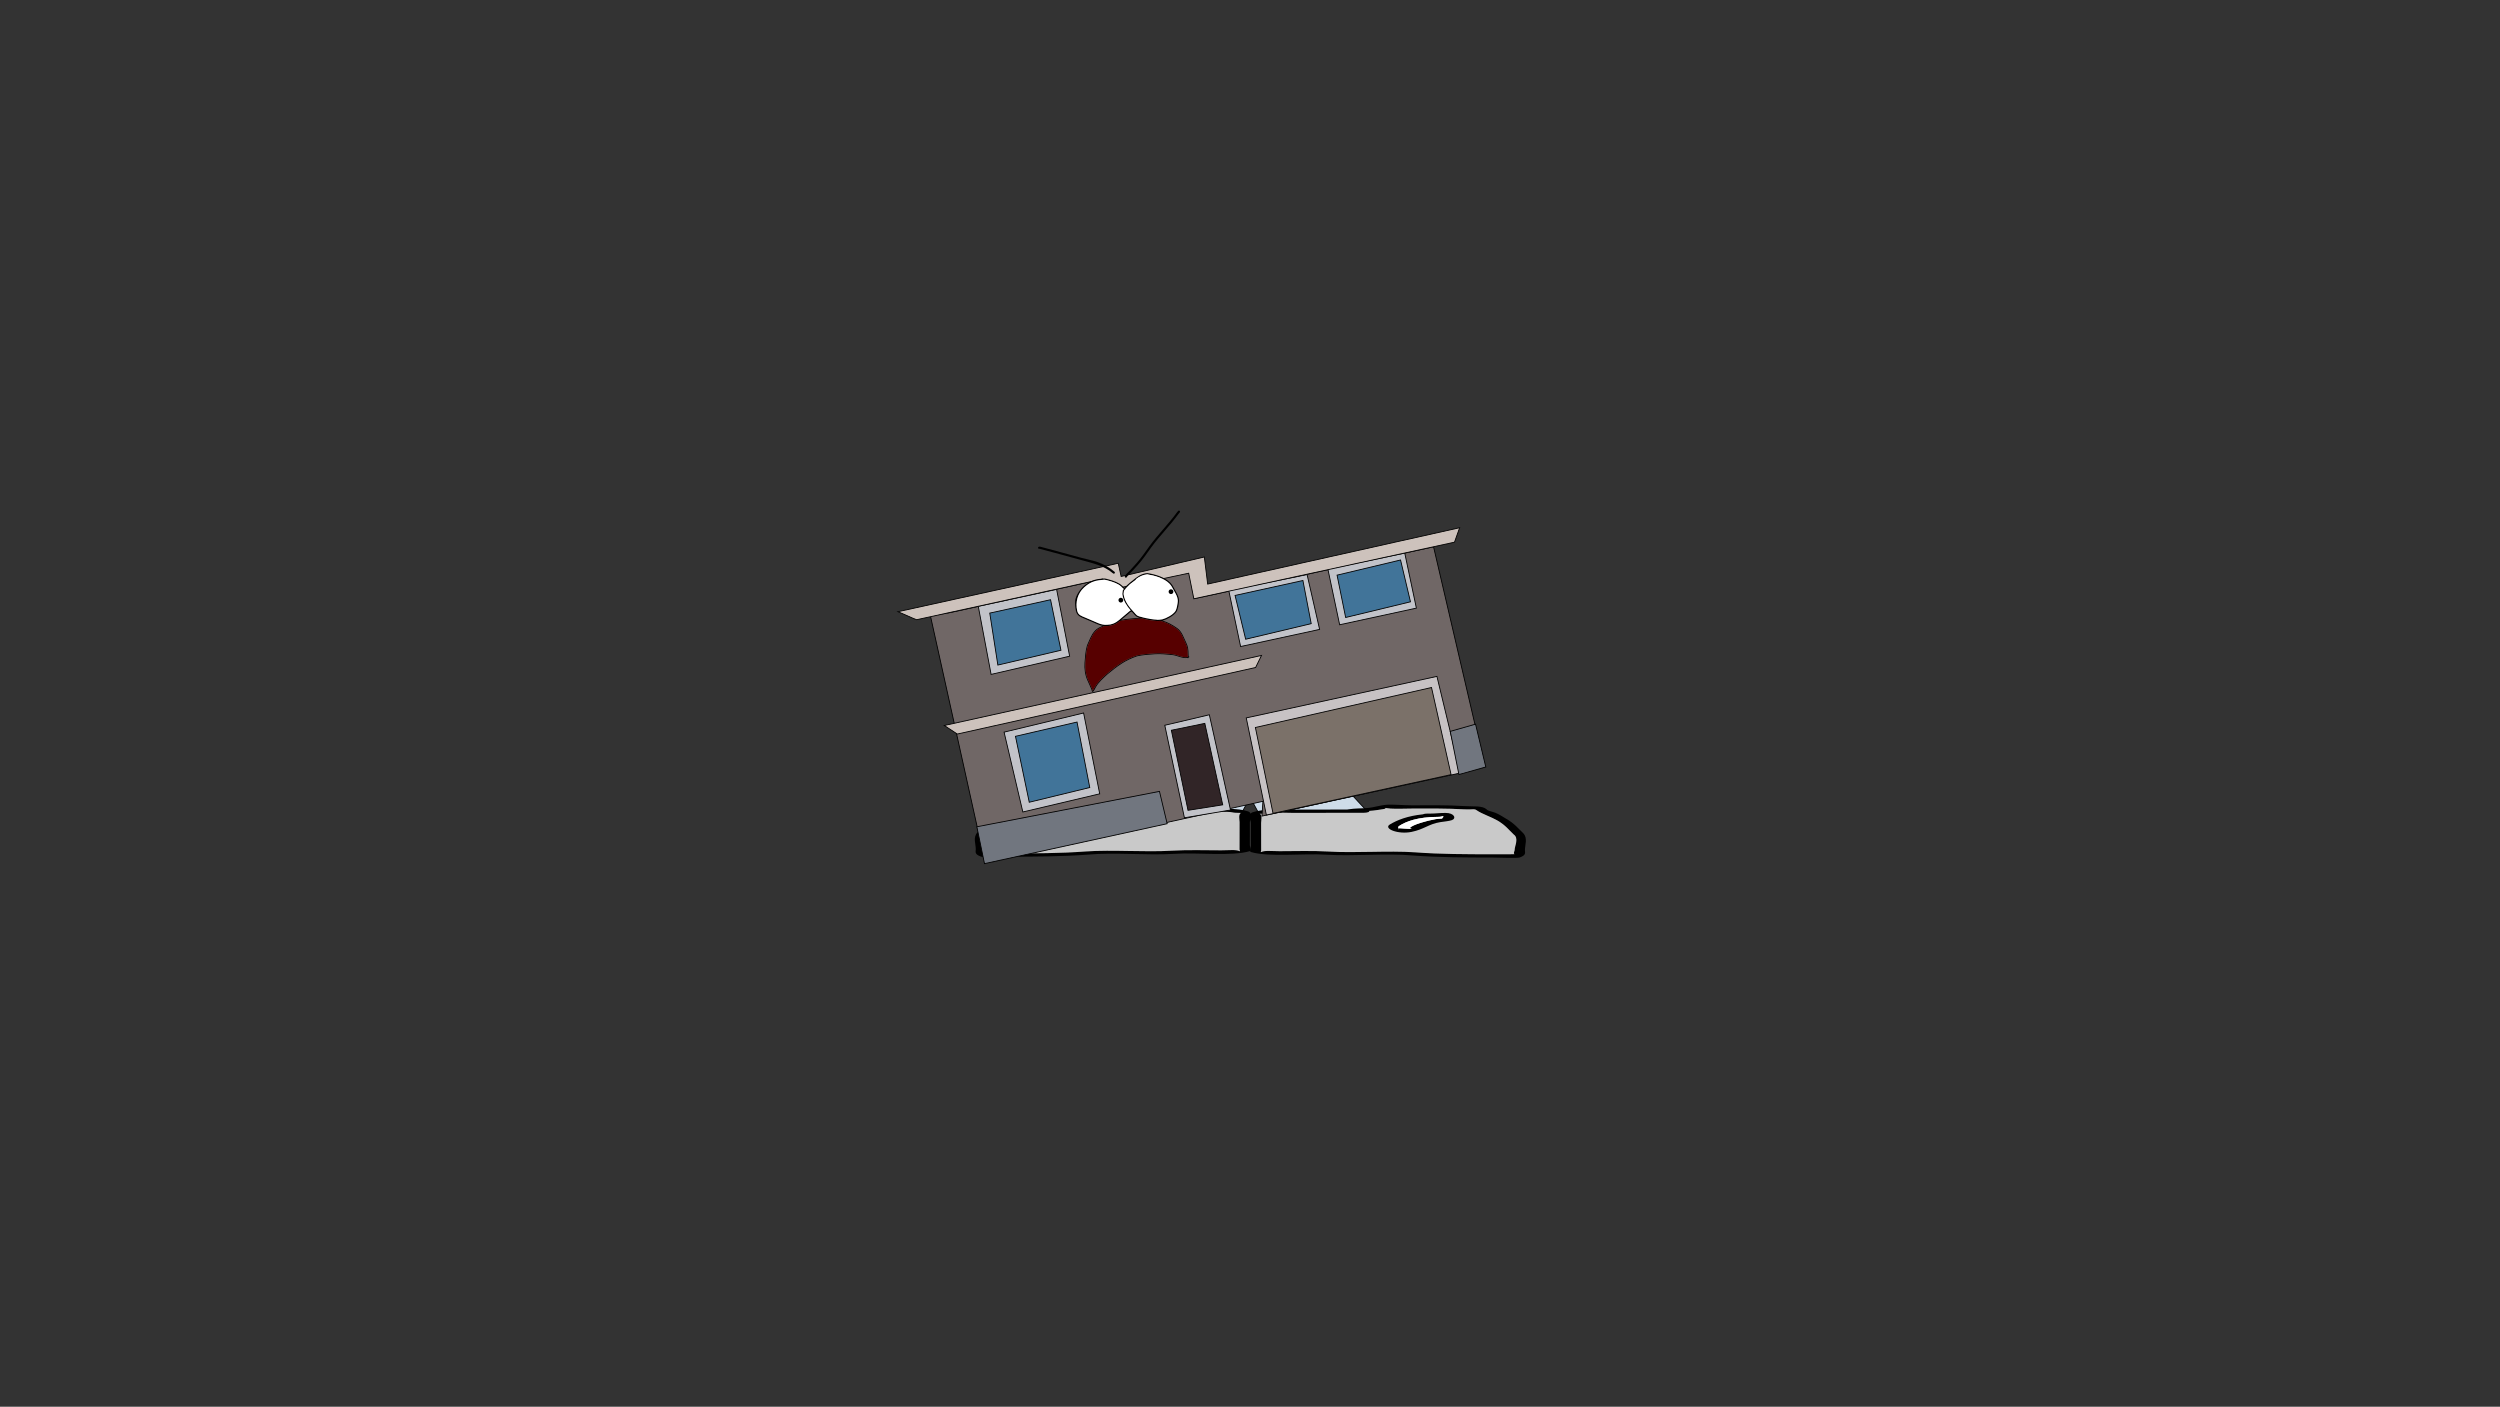 <svg version="1.1" xmlns="http://www.w3.org/2000/svg" xmlns:xlink="http://www.w3.org/1999/xlink" width="2878.25" height="1619.58" viewBox="0,0,2878.25,1619.58"><rect x="0" y="0" width="2878.25" height="1619.58" fill="#333333" stroke="none"/><g transform="translate(1119.125,629.79)"><g data-paper-data="{&quot;isPaintingLayer&quot;:true}" fill-rule="nonzero" stroke-linejoin="miter" stroke-miterlimit="10" stroke-dasharray="" stroke-dashoffset="0" style="mix-blend-mode: normal"><path d="M-1119.125,989.79v-1619.58h2878.25v1619.58z" fill="none" stroke="#000000" stroke-width="0" stroke-linecap="butt"/><g stroke-width="1"><path d="M329.421,305.343l-23.236,-42.811l110.128,0.248l39.465,42.413z" data-paper-data="{&quot;index&quot;:null}" fill="#cedce9" stroke="#000000" stroke-linecap="round"/><path d="M466.251,302.953c-2.98,0.473 -5.91,0.745 -8.811,0.943c0.02,0.072 0.03,0.147 0.03,0.226c0.002,1.912 -6.066,1.919 -6.066,1.919c-26.801,0.032 -53.602,0.064 -80.402,0.096c-6.897,0.008 -24.058,-0.839 -29.143,0.311c-2.929,0.662 -5.027,0.6 -8.781,0.69c-0.424,0.01 -1.194,0.032 -1.875,0.046c3.631,0.812 1.885,8.361 1.888,10.47c0.011,8.923 0.021,17.845 0.032,26.768c0.002,1.593 0.004,3.187 0.006,4.78c0.001,0.637 -1.064,2.455 0.002,1.912c4.058,-2.065 11.984,-0.967 21.237,-0.981c18.241,-0.029 37.769,-0.667 55.686,0.346c32.717,2.023 67.887,-1.313 100.343,0.945c27.336,2.12 60.056,2.275 88.217,2.242c7.08,-0.008 14.159,-0.017 21.238,-0.025c1.065,-0.001 2.738,-0.048 4.469,-0.1c-1.743,-0.979 0.078,-3.353 0.076,-4.685c-0.006,-4.978 5.28,-13.571 -1.227,-18.036c-5.752,-5.424 -9.392,-10.648 -18.771,-16.053c-6.92,-3.988 -17.688,-7.517 -23.414,-11.48c-2.777,-2.363 -5.258,-0.669 -14.291,-1.205c-19.988,-1.188 -40.034,-0.908 -60.682,-0.884c-7.526,0.009 -16.978,0.502 -24.272,0.029c-1.54,-0.1 -4.434,-0.474 -6.603,-0.781c3.968,0.961 -5.083,1.906 -8.886,2.51zM370.997,302.313c20.255,-0.024 40.51,-0.048 60.766,-0.073c0.584,-0.093 1.168,-0.185 1.752,-0.278c7.695,-1.222 14.644,-0.909 21.237,-1.459c8.985,-0.75 14.357,-3.248 23.627,-3.852c5.325,-0.347 20.078,0.73 27.628,0.721c20.471,-0.024 40.92,-0.418 60.682,0.884c11.102,0.731 20.482,-0.731 25.678,3.691c0.767,1.681 6.894,2.725 10.099,4.015c4.898,1.972 8.994,4.895 12.785,7.08c9.398,5.417 13.535,10.994 19.43,16.553c5.269,5.861 1.844,13.141 1.851,19.244c0.004,3.374 1.695,5.751 -6.058,8.611c-2.703,0.997 -27.691,0.033 -31.858,0.038c-29.047,0.035 -62.986,-0.167 -91.16,-2.352c-30.952,-2.813 -67.788,1.072 -99.78,-0.906c-25.781,-1.799 -65.565,3.123 -86.683,-3.102c-2.091,-0.616 -0.007,-5.673 -0.008,-6.692c-0.011,-8.923 -0.021,-17.845 -0.032,-26.768c-0.004,-2.983 -4.186,-10.101 2.143,-12.33c11.044,-3.89 31.722,-3.007 47.9,-3.026z" data-paper-data="{&quot;index&quot;:null}" fill="#000000" stroke="none" stroke-linecap="butt"/><path d="M457.355,303.804c2.901,-0.197 5.866,-0.472 8.846,-0.945c3.803,-0.604 12.89,-1.55 8.921,-2.511c2.169,0.307 5.087,0.681 6.627,0.781c7.294,0.473 16.831,-0.015 24.357,-0.024c20.648,-0.025 40.824,-0.278 60.812,0.91c9.033,0.537 11.533,-1.15 14.31,1.213c5.726,3.963 16.54,7.521 23.46,11.509c9.378,5.405 13.031,10.666 18.783,16.09c6.507,4.465 1.193,13.091 1.199,18.069c0.002,1.333 -1.831,3.713 -0.088,4.692c-1.731,0.052 -3.406,0.1 -4.471,0.101c-7.079,0.008 -14.171,0.023 -21.251,0.031c-28.161,0.034 -61.014,-0.088 -88.35,-2.208c-32.456,-2.258 -67.948,1.059 -100.665,-0.963c-17.917,-1.013 -37.5,-0.396 -55.741,-0.367c-9.254,0.015 -17.186,-1.087 -21.244,0.977c-1.067,0.543 -0.006,-1.277 -0.007,-1.915c-0.002,-1.593 -0.014,-3.194 -0.016,-4.788c-0.011,-8.923 -0.034,-17.898 -0.045,-26.821c-0.003,-2.109 1.762,-9.676 -1.87,-10.489c0.681,-0.014 1.452,-0.036 1.876,-0.046c3.754,-0.091 5.857,-0.031 8.786,-0.693c5.085,-1.15 22.262,-0.312 29.159,-0.32c26.801,-0.032 53.744,-0.102 80.545,-0.134c0,0 6.098,-0.011 6.096,-1.923c-0,-0.078 -0.01,-0.154 -0.029,-0.226z" data-paper-data="{&quot;noHover&quot;:false,&quot;origItem&quot;:[&quot;Path&quot;,{&quot;applyMatrix&quot;:true,&quot;segments&quot;:[[[579.60736,595.76373],[0.95609,-0.20262],[0.00646,0.07548]],[[579.61718,596],[0,-0.08208],[0,2]],[[577.61718,598],[0,0],[-8.83333,0]],[[551.11718,598],[8.83333,0],[-2.27308,0]],[[541.51161,598.28885],[1.67648,-1.19621],[-0.96568,0.68904]],[[538.61718,599],[1.23739,-0.09027],[-0.13966,0.01019]],[[537.99901,599.04541],[0.22447,-0.0134],[1.19653,0.85421]],[[538.61718,610],[0,-2.20646],[0,9.33333]],[[538.61718,638],[0,-9.33333],[0,1.66667]],[[538.61718,643],[0,-1.66667],[0,0.66667]],[[538.61718,645],[-0.35177,0.56631],[1.33831,-2.15456]],[[545.61718,644],[-3.04994,0.00386],[6.01206,-0.00761]],[[563.97058,644.43107],[-5.90478,-1.08158],[10.78253,2.15651]],[[597.04254,645.54479],[-10.6965,-2.40266],[9.00888,2.25222]],[[626.11718,648],[-9.28168,0],[2.33333,0]],[[633.11718,648],[-2.33333,0],[0.35109,0]],[[634.59021,647.90091],[-0.5707,0.05184],[-0.57412,-1.02596]],[[634.61718,643],[0,1.39387],[0,-5.20707]],[[634.21982,624.13246],[2.14282,4.67827],[-1.8936,-5.6808]],[[628.03948,607.31672],[3.08887,5.66543],[-2.2791,-4.1802]],[[620.32688,595.27881],[1.8857,4.15235],[-0.91417,-2.47477]],[[615.61718,594],[2.9771,0.57275],[-6.58756,-1.26734]],[[595.61718,593],[6.8054,0],[-2.48058,0]],[[587.61718,593],[2.40395,0.50364],[-0.50743,-0.10631]],[[585.44122,592.1748],[0.71481,0.32365],[1.30749,1.01011]],[[582.51161,594.78885],[1.25365,-0.62682],[-0.98239,0.4912]]],&quot;closed&quot;:true}],&quot;index&quot;:null}" fill="#c9c9c9" stroke="none" stroke-linecap="butt"/><path d="M542.431,310.712c-0,-0.222 -0.085,-0.593 -0.166,-0.958c-0.312,0.148 -0.778,0.275 -1.378,0.383c-1.797,0.578 -4.525,0.582 -4.525,0.582c-23.113,0.028 -36.457,5.119 -44.622,10.468c-0.961,0.607 -0.875,1.337 -0.874,2.014c0,0.193 -0.058,0.499 -0.121,0.816c0.061,-0.102 0.213,-0.186 0.524,-0.24c1.372,-0.239 13.306,1.201 14.769,0.362c0.44,-0.252 -2.159,-0.296 -2.016,-0.58c1.758,-3.489 20.443,-8.786 29.629,-10.245c2.383,-0.378 5.065,-0.57 7.732,-0.66c-1.043,-0.51 1.048,-1.296 1.047,-1.942zM490.714,324.176c-0.137,0.68 -0.258,1.33 0.155,0.938c0.283,-0.268 -0.126,-0.643 -0.155,-0.938zM480.884,319.49c8.666,-5.162 20.195,-9.873 38.168,-11.743c1.688,-0.833 5.17,-0.838 5.17,-0.838l3.034,-0.004c6.87,-0.008 10.504,-0.767 17.883,-0.775c10.248,-0.012 12.631,6.406 7.275,8.293c-3.38,1.191 -8.804,1.586 -13.33,2.305c-13.397,2.127 -18.362,8.199 -33.041,11.235c-15.558,3.218 -32.699,-3.709 -25.159,-8.473z" data-paper-data="{&quot;index&quot;:null}" fill="#000000" stroke="none" stroke-linecap="butt"/><path d="M542.491,309.69c0.081,0.365 0.179,0.741 0.18,0.963c0.001,0.646 -2.065,1.444 -1.022,1.954c-2.667,0.09 -5.365,0.274 -7.747,0.652c-9.186,1.459 -27.962,6.729 -29.72,10.218c-0.143,0.284 2.167,0.496 1.727,0.748c-1.463,0.839 -13.5,-0.627 -14.872,-0.387c-0.311,0.054 -0.462,0.139 -0.523,0.241c0.064,-0.317 0.11,-0.628 0.11,-0.82c-0.001,-0.677 -0.113,-1.42 0.847,-2.027c8.164,-5.349 21.99,-10.554 45.104,-10.581c0,0 2.74,0.001 4.537,-0.578c0.599,-0.108 1.066,-0.235 1.378,-0.383z" data-paper-data="{&quot;noHover&quot;:false,&quot;origItem&quot;:[&quot;Path&quot;,{&quot;applyMatrix&quot;:true,&quot;segments&quot;:[[[607.563,601.99816],[0.02649,0.38155],[-0.10299,0.15484]],[[607.10872,602.39727],[0.1976,-0.11227],[-0.59254,0.60273]],[[605.61718,603],[0,0],[-7.618,0]],[[590.90604,613.89443],[2.69308,-5.58508],[-0.31682,0.63364]],[[590.61718,616],[0,-0.70843],[0,0.20156]],[[590.57685,616.85325],[0.02106,-0.33136],[0.02013,-0.10671]],[[590.74964,616.60263],[-0.10238,0.05628],[0.45234,-0.24865]],[[595.61718,617],[-0.48256,0.87548],[0.14503,-0.26312]],[[594.95308,616.3906],[-0.04725,0.29671],[0.58086,-3.64773]],[[604.72276,605.71115],[-3.02833,1.51416],[0.78545,-0.39273]],[[607.27135,605.03032],[-0.87898,0.0905],[-0.34365,-0.53523]],[[607.61718,603],[0,0.6759],[0,-0.23192]]],&quot;closed&quot;:true}],&quot;index&quot;:null}" fill="#ffffff" stroke="none" stroke-linecap="butt"/></g><g stroke-width="1"><path d="M185.028,304.192l39.465,-42.413l110.128,-0.248l-23.236,42.811z" data-paper-data="{&quot;index&quot;:null}" fill="#cedce9" stroke="#000000" stroke-linecap="round"/><path d="M174.555,301.953c-3.803,-0.604 -12.854,-1.549 -8.886,-2.51c-2.169,0.307 -5.063,0.681 -6.603,0.781c-7.294,0.473 -16.746,-0.02 -24.272,-0.029c-20.648,-0.025 -40.694,-0.304 -60.682,0.884c-9.033,0.537 -11.514,-1.157 -14.291,1.205c-5.726,3.963 -16.495,7.492 -23.414,11.48c-9.378,5.405 -13.019,10.629 -18.771,16.053c-6.507,4.465 -1.221,13.058 -1.227,18.036c-0.002,1.333 1.819,3.707 0.076,4.685c1.732,0.052 3.404,0.099 4.469,0.1c7.079,0.008 14.159,0.017 21.238,0.025c28.161,0.034 60.881,-0.121 88.217,-2.242c32.456,-2.258 67.626,1.078 100.343,-0.945c17.917,-1.013 37.445,-0.375 55.686,-0.346c9.254,0.015 17.179,-1.083 21.237,0.981c1.067,0.543 0.002,-1.275 0.002,-1.912c0.002,-1.593 0.004,-3.187 0.006,-4.78c0.011,-8.923 0.021,-17.845 0.032,-26.768c0.003,-2.109 -1.743,-9.658 1.888,-10.47c-0.681,-0.014 -1.452,-0.035 -1.875,-0.046c-3.754,-0.091 -5.852,-0.028 -8.781,-0.69c-5.085,-1.15 -22.247,-0.303 -29.143,-0.311c-26.801,-0.032 -53.601,-0.064 -80.402,-0.096c0,0 -6.068,-0.007 -6.066,-1.919c0,-0.079 0.01,-0.154 0.03,-0.226c-2.901,-0.197 -5.831,-0.469 -8.811,-0.943zM269.808,301.313c16.178,0.019 36.857,-0.864 47.9,3.026c6.329,2.229 2.147,9.346 2.143,12.33c-0.011,8.923 -0.021,17.845 -0.032,26.768c-0.001,1.019 2.083,6.076 -0.008,6.692c-21.118,6.225 -60.903,1.304 -86.683,3.102c-31.992,1.978 -68.828,-1.908 -99.78,0.906c-28.174,2.185 -62.113,2.387 -91.16,2.352c-4.166,-0.005 -29.154,0.959 -31.858,-0.038c-7.753,-2.86 -6.062,-5.237 -6.058,-8.611c0.007,-6.104 -3.418,-13.383 1.851,-19.244c5.895,-5.559 10.031,-11.137 19.43,-16.553c3.791,-2.185 7.887,-5.109 12.785,-7.08c3.205,-1.29 9.332,-2.334 10.099,-4.015c5.197,-4.422 14.576,-2.96 25.678,-3.691c19.762,-1.301 40.211,-0.908 60.682,-0.884c7.55,0.009 22.302,-1.068 27.628,-0.721c9.27,0.604 14.642,3.102 23.627,3.852c6.593,0.551 13.542,0.238 21.237,1.459c0.584,0.093 1.168,0.185 1.752,0.278c20.255,0.024 40.51,0.048 60.766,0.073z" data-paper-data="{&quot;index&quot;:null}" fill="#000000" stroke="none" stroke-linecap="butt"/><path d="M183.45,302.804c-0.02,0.072 -0.029,0.147 -0.029,0.226c-0.002,1.912 6.096,1.923 6.096,1.923c26.801,0.032 53.744,0.102 80.545,0.134c6.897,0.008 24.074,-0.83 29.159,0.32c2.929,0.662 5.032,0.603 8.786,0.693c0.424,0.01 1.195,0.033 1.876,0.046c-3.631,0.812 -1.867,8.379 -1.87,10.489c-0.011,8.923 -0.034,17.898 -0.045,26.821c-0.002,1.593 -0.014,3.194 -0.016,4.788c-0.001,0.637 1.06,2.457 -0.007,1.915c-4.058,-2.065 -11.991,-0.963 -21.244,-0.977c-18.241,-0.029 -37.824,-0.645 -55.741,0.367c-32.717,2.023 -68.208,-1.295 -100.665,0.963c-27.336,2.12 -60.188,2.242 -88.35,2.208c-7.079,-0.008 -14.171,-0.023 -21.251,-0.031c-1.065,-0.001 -2.74,-0.05 -4.471,-0.101c1.743,-0.979 -0.089,-3.36 -0.088,-4.692c0.006,-4.978 -5.308,-13.604 1.199,-18.069c5.752,-5.424 9.405,-10.685 18.783,-16.09c6.92,-3.988 17.734,-7.546 23.46,-11.509c2.777,-2.363 5.276,-0.676 14.31,-1.213c19.988,-1.188 40.164,-0.935 60.812,-0.91c7.526,0.009 17.063,0.497 24.357,0.024c1.54,-0.1 4.458,-0.474 6.627,-0.781c-3.968,0.961 5.119,1.907 8.921,2.511c2.98,0.473 5.945,0.748 8.846,0.945z" data-paper-data="{&quot;noHover&quot;:false,&quot;origItem&quot;:[&quot;Path&quot;,{&quot;applyMatrix&quot;:true,&quot;segments&quot;:[[[579.60736,595.76373],[0.95609,-0.20262],[0.00646,0.07548]],[[579.61718,596],[0,-0.08208],[0,2]],[[577.61718,598],[0,0],[-8.83333,0]],[[551.11718,598],[8.83333,0],[-2.27308,0]],[[541.51161,598.28885],[1.67648,-1.19621],[-0.96568,0.68904]],[[538.61718,599],[1.23739,-0.09027],[-0.13966,0.01019]],[[537.99901,599.04541],[0.22447,-0.0134],[1.19653,0.85421]],[[538.61718,610],[0,-2.20646],[0,9.33333]],[[538.61718,638],[0,-9.33333],[0,1.66667]],[[538.61718,643],[0,-1.66667],[0,0.66667]],[[538.61718,645],[-0.35177,0.56631],[1.33831,-2.15456]],[[545.61718,644],[-3.04994,0.00386],[6.01206,-0.00761]],[[563.97058,644.43107],[-5.90478,-1.08158],[10.78253,2.15651]],[[597.04254,645.54479],[-10.6965,-2.40266],[9.00888,2.25222]],[[626.11718,648],[-9.28168,0],[2.33333,0]],[[633.11718,648],[-2.33333,0],[0.35109,0]],[[634.59021,647.90091],[-0.5707,0.05184],[-0.57412,-1.02596]],[[634.61718,643],[0,1.39387],[0,-5.20707]],[[634.21982,624.13246],[2.14282,4.67827],[-1.8936,-5.6808]],[[628.03948,607.31672],[3.08887,5.66543],[-2.2791,-4.1802]],[[620.32688,595.27881],[1.8857,4.15235],[-0.91417,-2.47477]],[[615.61718,594],[2.9771,0.57275],[-6.58756,-1.26734]],[[595.61718,593],[6.8054,0],[-2.48058,0]],[[587.61718,593],[2.40395,0.50364],[-0.50743,-0.10631]],[[585.44122,592.1748],[0.71481,0.32365],[1.30749,1.01011]],[[582.51161,594.78885],[1.25365,-0.62682],[-0.98239,0.4912]]],&quot;closed&quot;:true}],&quot;index&quot;:null}" fill="#c9c9c9" stroke="none" stroke-linecap="butt"/><path d="M98.374,309.712c-0.001,0.646 2.09,1.432 1.047,1.942c2.667,0.09 5.349,0.282 7.732,0.66c9.186,1.459 27.871,6.756 29.629,10.245c0.143,0.284 -2.455,0.328 -2.016,0.58c1.463,0.839 13.397,-0.602 14.769,-0.362c0.311,0.054 0.463,0.138 0.524,0.24c-0.064,-0.317 -0.122,-0.623 -0.121,-0.816c0.001,-0.677 0.087,-1.407 -0.874,-2.014c-8.165,-5.349 -21.508,-10.441 -44.622,-10.468c0,0 -2.728,-0.003 -4.525,-0.582c-0.599,-0.108 -1.065,-0.235 -1.378,-0.383c-0.081,0.365 -0.165,0.736 -0.166,0.958zM149.936,324.113c0.414,0.392 0.292,-0.258 0.155,-0.938c-0.029,0.295 -0.438,0.67 -0.155,0.938zM159.921,318.49c7.54,4.764 -9.601,11.691 -25.159,8.473c-14.679,-3.036 -19.644,-9.108 -33.041,-11.235c-4.526,-0.719 -9.95,-1.114 -13.33,-2.305c-5.357,-1.887 -2.973,-8.305 7.275,-8.293c7.379,0.009 11.013,0.767 17.883,0.775l3.034,0.004c0,0 3.483,0.004 5.17,0.838c17.973,1.87 29.501,6.581 38.168,11.743z" data-paper-data="{&quot;index&quot;:null}" fill="#000000" stroke="none" stroke-linecap="butt"/><path d="M98.314,308.69c0.312,0.148 0.779,0.275 1.378,0.383c1.797,0.578 4.537,0.578 4.537,0.578c23.113,0.028 36.939,5.232 45.104,10.581c0.961,0.607 0.848,1.35 0.847,2.027c-0,0.193 0.047,0.503 0.11,0.82c-0.061,-0.102 -0.212,-0.187 -0.523,-0.241c-1.372,-0.239 -13.409,1.226 -14.872,0.387c-0.44,-0.252 1.871,-0.465 1.727,-0.748c-1.758,-3.489 -20.533,-8.76 -29.72,-10.218c-2.383,-0.378 -5.08,-0.563 -7.747,-0.652c1.043,-0.51 -1.023,-1.308 -1.022,-1.954c0,-0.222 0.099,-0.598 0.18,-0.963z" data-paper-data="{&quot;noHover&quot;:false,&quot;origItem&quot;:[&quot;Path&quot;,{&quot;applyMatrix&quot;:true,&quot;segments&quot;:[[[607.563,601.99816],[0.02649,0.38155],[-0.10299,0.15484]],[[607.10872,602.39727],[0.1976,-0.11227],[-0.59254,0.60273]],[[605.61718,603],[0,0],[-7.618,0]],[[590.90604,613.89443],[2.69308,-5.58508],[-0.31682,0.63364]],[[590.61718,616],[0,-0.70843],[0,0.20156]],[[590.57685,616.85325],[0.02106,-0.33136],[0.02013,-0.10671]],[[590.74964,616.60263],[-0.10238,0.05628],[0.45234,-0.24865]],[[595.61718,617],[-0.48256,0.87548],[0.14503,-0.26312]],[[594.95308,616.3906],[-0.04725,0.29671],[0.58086,-3.64773]],[[604.72276,605.71115],[-3.02833,1.51416],[0.78545,-0.39273]],[[607.27135,605.03032],[-0.87898,0.0905],[-0.34365,-0.53523]],[[607.61718,603],[0,0.6759],[0,-0.23192]]],&quot;closed&quot;:true}],&quot;index&quot;:null}" fill="#ffffff" stroke="none" stroke-linecap="butt"/></g><g><path d="M334.895,292.754l-319.925,70.352l-62.964,-284.164l22.811,-3.468l177.168,-38.959l2.443,13.274l95.853,-21.078l5.784,30.636l275.265,-59.578l59.097,253.583l-256.667,56.441z" data-paper-data="{&quot;index&quot;:null}" fill="#706766" stroke="#000000" stroke-width="1" stroke-linecap="round"/><path d="M338.846,308.554l-23.162,-111.825l219.516,-47.795l26.846,111.253z" data-paper-data="{&quot;index&quot;:null}" fill="#c7c2c4" stroke="#000000" stroke-width="1" stroke-linecap="round"/><path d="M346.518,306.628l-20.315,-98.878l202.762,-46.016l22.531,100.295z" data-paper-data="{&quot;index&quot;:null}" fill="#7b7169" stroke="#000000" stroke-width="1" stroke-linecap="round"/><path d="M550.548,212.232l29.128,-8.31l11.797,49.316l-30.946,8.71z" data-paper-data="{&quot;index&quot;:null}" fill="#71767f" stroke="#000000" stroke-width="1" stroke-linecap="round"/><path d="M244.493,311.71l-22.594,-106.483l51.285,-12.099l24.386,109.649z" data-paper-data="{&quot;index&quot;:null}" fill="#c2c3c9" stroke="#000000" stroke-width="1" stroke-linecap="round"/><path d="M248.631,303.133l-19.174,-92.174l38.512,-7.921l20.621,93.772z" data-paper-data="{&quot;index&quot;:null}" fill="#312527" stroke="#000000" stroke-width="1" stroke-linecap="round"/><path d="M224.636,318.541l-210.327,45.977l-8.783,-42.43l210.243,-40.756z" data-paper-data="{&quot;index&quot;:null}" fill="#71767f" stroke="#000000" stroke-width="1" stroke-linecap="round"/><path d="M58.461,305.039l-21.582,-91.918l91.542,-22.047l18.548,93.064z" data-paper-data="{&quot;index&quot;:null}" fill="#c2c3c9" stroke="#000000" stroke-width="1" stroke-linecap="round"/><path d="M65.854,293.83l-15.874,-75.922l70.875,-16.407l14.657,75.368z" data-paper-data="{&quot;index&quot;:null}" fill="#417499" stroke="#000000" stroke-width="1" stroke-linecap="round"/><path d="M326.469,138.692l-343.45,76.62l-15.034,-9.838l365.274,-80.666z" data-paper-data="{&quot;index&quot;:null}" fill="#cdc2bc" stroke="#000000" stroke-width="1" stroke-linecap="round"/><path d="M112.342,125.672l-90.408,20.976l-14.766,-78.356l90.173,-19.555z" data-paper-data="{&quot;index&quot;:null}" fill="#c2c3c9" stroke="#000000" stroke-width="1" stroke-linecap="round"/><path d="M102.349,118.833l-72.646,17.07l-9.324,-59.836l70.003,-15.394z" data-paper-data="{&quot;index&quot;:null}" fill="#417499" stroke="#000000" stroke-width="1" stroke-linecap="round"/><path d="M385.717,31.738l14.423,63.097l-90.957,19.728l-13.665,-64.632z" data-paper-data="{&quot;index&quot;:null}" fill="#c2c3c9" stroke="#000000" stroke-width="1" stroke-linecap="round"/><path d="M302.815,55.719l78.1,-17.174l9.55,49.655l-75.462,17.963z" data-paper-data="{&quot;index&quot;:null}" fill="#417499" stroke="#000000" stroke-width="1" stroke-linecap="round"/><path d="M498.166,7.011l13.378,63.326l-88.345,19.153l-13.55,-64.11z" data-paper-data="{&quot;index&quot;:null}" fill="#c2c3c9" stroke="#000000" stroke-width="1" stroke-linecap="round"/><path d="M420.221,32.366l73.111,-17.446l11.41,48.151l-74.621,18.052z" data-paper-data="{&quot;index&quot;:null}" fill="#417499" stroke="#000000" stroke-width="1" stroke-linecap="round"/><path d="M249.409,30.153l-95.773,20.239l-3.248,-13.525l-214.18,46.824l-4.876,-1.94l-16.664,-7.289l253.63,-55.773l3.346,15.215l95.771,-22.429l3.847,31.193l290.099,-64.888l-5.926,16.638l-300.101,65.171z" data-paper-data="{&quot;index&quot;:null}" fill="#cdc2bc" stroke="#000000" stroke-width="1" stroke-linecap="round"/><path d="M250.116,126.387c0.107,0.488 -0.381,0.596 -0.381,0.596l0.099,-0.108c-0.192,0.188 -0.419,0.344 -0.664,0.466c-0.041,0.134 -0.09,0.267 -0.147,0.399c0,0 -0.207,0.455 -0.662,0.248c-0.187,-0.085 -0.262,-0.212 -0.286,-0.331c-6.049,1.028 -11.968,-2.849 -17.892,-3.352c-6.688,-0.58 -12.812,-1.352 -19.565,-0.907c-7.111,0.468 -13.698,0.878 -20.676,2.408c-5.949,1.985 -12.556,5.076 -17.779,8.502c-5.723,3.75 -11.297,8.042 -16.491,12.489c-4.951,4.645 -9.965,8.848 -13.281,14.845c-0.514,1.004 -2.44,5.168 -3.684,5.173c-0.67,0.003 -1.092,-2.305 -1.262,-2.743c-1.402,-3.611 -3.118,-6.958 -4.645,-10.498c-2.83,-6.081 -3.8,-13.635 -3.289,-20.33c0.551,-6.925 0.869,-13.275 2.805,-20.025c2.935,-6.119 4.465,-11.913 9.23,-17.04c2.207,-2.349 5.49,-4.051 8.93,-5.454c-2.073,-0.35 -4.104,-0.964 -6.024,-1.836c-4.824,-2.195 -9.738,-4.171 -14.604,-6.262c-4.954,-2.129 -8.959,-3.305 -10.227,-9.039c-0.751,-3.434 -1.239,-7.979 -0.932,-11.493c0.498,-5.713 5.279,-12.894 9.402,-16.682c6.032,-5.522 12.42,-8.4 20.641,-8.894c1.756,-0.106 3.514,-0.478 5.232,-0.063c5.429,1.376 10.737,2.773 15.675,5.684c2.245,1.324 3.958,3.259 5.902,4.959c1.79,-2.228 3.879,-4.204 6.114,-6.032c0.416,-0.437 0.788,-0.684 1.198,-0.956c0.472,-0.368 0.949,-0.73 1.43,-1.088c5.306,-4.471 10.196,-8.457 17.457,-9.028c8.904,1.356 20.243,4.601 26.668,11.234c2.465,2.552 3.628,5.376 5.359,8.429c2,3.529 4.274,7.335 4.509,11.53c0.138,2.451 -0.562,5.221 -0.922,7.641c-0.538,1.947 -0.997,4.18 -2.14,5.89c-2.893,4.326 -10.85,8.696 -15.817,9.936c-0.059,0.015 -0.118,0.029 -0.178,0.042c6.33,1.852 11.48,4.858 16.974,8.644c5.604,3.876 7.625,11.302 10.576,17.188c2.003,3.996 2.395,8.045 2.428,12.464c0.008,1.025 0.201,2.07 0.169,3.082l0.154,-0.067c0,0 0.488,-0.107 0.596,0.381zM159.651,87.341c2.706,-1.048 5.768,-2.001 8.888,-2.776c0.948,-0.805 1.868,-1.657 2.849,-2.4c2.572,-2.024 5.179,-4.271 7.64,-6.446c1.047,-0.925 2.286,-2.153 3.623,-2.648c-4.59,-5.252 -8.667,-11.452 -9.601,-18.338c-0.225,-1.661 0.425,-3.051 0.366,-4.62c0.382,-0.626 0.788,-1.233 1.215,-1.822c-1.897,-1.661 -3.569,-3.572 -5.753,-4.86v-0c-4.815,-2.839 -9.987,-4.191 -15.28,-5.522c-1.507,-0.401 -3.221,0.013 -4.775,0.105c-7.89,0.471 -13.932,3.207 -19.717,8.503c-7.597,6.927 -10.192,16.925 -8.018,26.747c1.131,5.175 4.863,6.054 9.354,7.983c4.876,2.095 9.8,4.075 14.633,6.275c2.655,1.211 5.546,1.895 8.462,2.029c2.158,-0.786 4.271,-1.495 6.115,-2.211zM178.588,82.773c4.751,-0.462 9.605,-1.047 14.429,-1.24c-1.455,-0.399 -2.89,-0.897 -4.036,-1.717c-1.157,-0.828 -2.194,-2.331 -3.192,-3.356c-0.673,-0.691 -1.348,-1.403 -2.017,-2.135l-0.425,0.093c-1.111,0.165 -2.472,1.671 -3.32,2.42c-2.498,2.207 -5.135,4.41 -7.717,6.51c-0.216,0.163 -0.429,0.332 -0.639,0.504c2.374,-0.491 4.724,-0.863 6.917,-1.079zM210.263,81.893c1.743,0.407 3.433,1.096 5.147,1.689c1.224,-0.083 2.468,-0.095 3.625,-0.384c4.607,-1.15 12.246,-5.296 14.933,-9.314c1.032,-1.544 1.431,-3.609 1.919,-5.366c0.337,-2.29 1.022,-4.929 0.892,-7.246c-0.223,-3.96 -2.439,-7.559 -4.323,-10.885c-1.663,-2.937 -2.762,-5.669 -5.126,-8.116c-6.143,-6.378 -17.132,-9.42 -25.642,-10.777c-4.968,0.451 -9.276,2.637 -13.076,5.659c0.173,0.495 -0.298,0.825 -0.298,0.825l-0.515,0.361c-1.804,1.266 -3.568,2.574 -5.244,3.964c-0.023,0.029 -0.046,0.059 -0.068,0.089c0,0 -0.132,0.171 -0.346,0.258c-2.017,1.705 -3.899,3.537 -5.565,5.57c0.025,0.163 -0.01,0.355 -0.177,0.562l0,-0c-0.162,0.201 -0.338,0.277 -0.499,0.29c-0.357,0.464 -0.702,0.939 -1.035,1.425c0.093,1.385 -0.533,2.566 -0.33,4.034c1.121,8.108 6.808,15.216 12.327,20.882c0.935,0.96 1.907,2.407 2.991,3.183c1.866,1.335 4.678,1.722 6.838,2.34c0.718,0.205 1.429,0.395 2.134,0.571c3.788,0.017 7.724,-0.481 11.438,0.386zM248.345,126.587c0.201,-1.133 -0.139,-2.46 -0.147,-3.584c-0.033,-4.267 -0.388,-8.17 -2.322,-12.027c-2.859,-5.702 -4.818,-13.069 -10.25,-16.813c-5.848,-4.045 -11.288,-7.168 -18.252,-8.934c-0.263,-0.067 -0.524,-0.139 -0.785,-0.216c-0.959,0.06 -1.923,0.105 -2.845,0.274c-5.968,-0.491 -11.342,-1.19 -17.143,-2.817c-5.96,-0.045 -12.018,0.726 -17.917,1.299c-2.699,0.258 -5.659,0.765 -8.606,1.446c-0.794,0.691 -1.595,1.374 -2.455,1.957c-4.464,3.023 -9.864,4.259 -15.132,3.809c-3.913,1.472 -7.816,3.269 -10.212,5.88c-4.684,5.039 -6.102,10.725 -9.028,16.715c-1.885,6.667 -2.199,12.915 -2.743,19.749c-0.541,6.502 0.457,13.938 3.205,19.842c1.268,2.94 2.716,5.707 3.924,8.679c0.378,0.929 0.812,1.872 1.113,2.83c0.116,0.369 0.009,1.525 0.119,1.154c0.509,-1.712 1.822,-3.061 2.638,-4.656c3.376,-6.106 8.455,-10.393 13.497,-15.119c5.232,-4.482 10.847,-8.799 16.61,-12.581c5.307,-3.48 12.017,-6.622 18.062,-8.63c7.041,-1.554 13.701,-1.97 20.876,-2.442c6.802,-0.448 12.98,0.325 19.717,0.909c5.91,0.521 12.058,4.625 18.075,3.279zM210.034,82.866c-2.298,-0.536 -4.692,-0.534 -7.08,-0.462c3.239,0.603 6.454,0.982 9.855,1.304c-0.918,-0.323 -1.84,-0.624 -2.775,-0.842zM160.014,88.273c-1.027,0.399 -2.155,0.797 -3.336,1.21c3.46,-0.313 6.846,-1.417 9.797,-3.35c-2.275,0.637 -4.473,1.363 -6.461,2.139z" fill="#000000" stroke="none" stroke-width="0.5" stroke-linecap="butt"/><path d="M230.221,123.303c-6.737,-0.584 -12.816,-1.343 -19.618,-0.895c-7.175,0.472 -13.863,0.925 -20.904,2.479c-6.045,2.008 -12.812,5.139 -18.118,8.62c-5.763,3.782 -11.305,8.031 -16.537,12.513c-5.041,4.727 -10.122,9.012 -13.498,15.118c-0.817,1.595 -2.131,2.943 -2.639,4.655c-0.11,0.371 -0.075,-0.715 -0.191,-1.084c-0.301,-0.957 -0.737,-1.902 -1.115,-2.831c-1.208,-2.972 -2.66,-5.744 -3.928,-8.685c-2.747,-5.904 -3.753,-13.355 -3.211,-19.857c0.543,-6.834 0.857,-13.099 2.741,-19.766c2.926,-5.99 4.349,-11.693 9.033,-16.732c2.396,-2.611 6.304,-4.417 10.218,-5.889c5.267,0.45 10.681,-0.798 15.145,-3.821c0.86,-0.582 1.664,-1.268 2.459,-1.959c2.947,-0.68 5.918,-1.191 8.617,-1.45c5.899,-0.573 11.981,-1.343 17.941,-1.298c5.801,1.628 11.193,2.336 17.161,2.827c0.922,-0.169 1.888,-0.213 2.847,-0.273c0.26,0.077 0.523,0.15 0.785,0.217c6.965,1.766 12.415,4.904 18.263,8.949c5.432,3.744 7.396,11.127 10.255,16.829c1.934,3.858 2.29,7.77 2.322,12.037c0.009,1.124 0.348,2.454 0.147,3.587c-6.017,1.347 -12.264,-2.769 -18.174,-3.291z" data-paper-data="{&quot;noHover&quot;:false,&quot;origItem&quot;:[&quot;Path&quot;,{&quot;applyMatrix&quot;:true,&quot;segments&quot;:[[[219.14809,108.33847],[-6.01658,1.34676],[0.20139,-1.13317]],[[219.00088,104.75437],[0.00859,1.12412],[-0.03262,-4.26675]],[[216.67898,92.7273],[1.93401,3.85755],[-2.85859,-5.70171]],[[206.4289,75.91438],[5.4318,3.74363],[-5.84782,-4.04487]],[[188.17659,66.98037],[6.9646,1.76586],[-0.26265,-0.06659]],[[187.392,66.76431],[0.26049,0.07701],[-0.95912,0.05997]],[[184.54664,67.03856],[0.9224,-0.16875],[-5.96806,-0.49095]],[[167.4038,64.22113],[5.8007,1.62753],[-5.95978,-0.04452]],[[149.48726,65.51983],[5.89892,-0.57298],[-2.69919,0.25815]],[[140.88161,66.96546],[2.94702,-0.68037],[-0.79443,0.69121]],[[138.42665,68.92216],[0.86017,-0.58247],[-4.46411,3.02291]],[[123.29484,72.73134],[5.26739,0.44987],[-3.91336,1.47245]],[[113.08305,78.61099],[2.39585,-2.61087],[-4.68351,5.03932]],[[104.05522,95.3258],[2.92608,-5.9896],[-1.88488,6.66691]],[[101.31229,115.07454],[0.54348,-6.83361],[-0.54139,6.5017]],[[104.51706,134.91657],[-2.74732,-5.90367],[1.26821,2.94005]],[[108.44089,143.59536],[-1.20764,-2.972],[0.37757,0.9292]],[[109.55407,146.42502],[-0.30068,-0.95724],[0.11589,0.36893]],[[109.67357,147.57896],[-0.11014,0.37069],[0.50877,-1.71223]],[[112.31205,142.92263],[-0.81681,1.59538],[3.37571,-6.10605]],[[125.80866,127.80327],[-5.0413,4.72653],[5.23156,-4.48205]],[[142.41848,115.22247],[-5.76302,3.78186],[5.30674,-3.4801]],[[160.48023,106.59283],[-6.04463,2.00759],[7.04086,-1.55435]],[[181.35596,104.15111],[-7.17473,0.47207],[6.80192,-0.44754]],[[201.07316,105.05995],[-6.73681,-0.58371],[5.90983,0.52141]]],&quot;closed&quot;:true}]}" fill="#570000" stroke="none" stroke-width="0.5" stroke-linecap="butt"/><path d="M176.529,48.203c1.666,-2.033 3.554,-3.877 5.57,-5.581c0.214,-0.087 0.347,-0.258 0.347,-0.258c0.022,-0.03 0.045,-0.06 0.068,-0.089c1.676,-1.39 3.447,-2.707 5.251,-3.973l0.516,-0.362c0,0 0.472,-0.331 0.299,-0.826c3.799,-3.022 8.131,-5.219 13.1,-5.669c8.51,1.358 19.547,4.419 25.69,10.797c2.364,2.447 3.471,5.195 5.134,8.132c1.884,3.326 4.102,6.944 4.325,10.904c0.13,2.317 -0.558,4.967 -0.894,7.257c-0.489,1.757 -0.891,3.831 -1.923,5.375c-2.687,4.018 -10.346,8.184 -14.954,9.334c-1.713,0.428 -3.627,0.253 -5.375,0.594c-5.904,-0.541 -11.241,-1.205 -17.011,-2.854c-2.16,-0.617 -4.984,-1.011 -6.85,-2.347c-1.084,-0.776 -2.062,-2.229 -2.997,-3.189c-5.519,-5.667 -11.218,-12.814 -12.339,-20.922c-0.203,-1.468 0.424,-2.655 0.331,-4.04c0.333,-0.486 0.679,-0.964 1.036,-1.428c0.161,-0.013 0.337,-0.089 0.499,-0.29c0.167,-0.207 0.202,-0.4 0.177,-0.563z" data-paper-data="{&quot;noHover&quot;:false,&quot;origItem&quot;:[&quot;Path&quot;,{&quot;applyMatrix&quot;:true,&quot;segments&quot;:[[[514.61615,40.8779],[0.41494,-0.33195],[-0.40378,0.32303]],[[513.5171,41.22968],[0.31931,0.04372],[-0.89593,0.75408]],[[510.88325,43.56959],[0.85951,-0.80652],[-0.41329,2.74612]],[[508.50559,51.30776],[0.23414,-2.95549],[-1.29284,16.31899]],[[523.61417,97.39279],[-8.34606,-13.4394],[1.41381,2.27682]],[[528.08852,104.89491],[-1.78389,-1.98052],[3.07138,3.40993]],[[540.4407,112.40231],[-3.95493,-2.13391],[10.5609,5.69821]],[[572.37742,125.26672],[-11.30044,-3.59334],[3.56074,0.08446]],[[583.11221,126.41856],[-3.53006,0.09952],[9.49352,-0.26765]],[[616.28287,114.63877],[-6.97441,6.69466],[2.6799,-2.57241]],[[622.33714,104.98087],[-1.70978,3.22285],[1.64139,-4.32927]],[[627.19199,91.21048],[-0.74077,4.58098],[1.26624,-7.83058]],[[623.42388,68.09125],[2.25071,7.30598],[-1.98725,-6.45075]],[[616.8964,50.03628],[3.56664,5.79579],[-9.2592,-15.09747]],[[571.43765,17.97],[16.03958,6.30734],[-9.89787,-1.25397]],[[543.46613,23.40652],[8.71913,-4.27015],[0.12471,1.04017]],[542.52893,24.89004],[[541.36787,25.37478],[0,0],[-4.06853,1.69845]],[[529.4227,30.86633],[3.87086,-1.99618],[-0.05748,0.04758]],[[529.25183,31.01141],[0.05642,-0.04915],[0,0]],[[528.46452,31.36606],[0.45569,-0.0783],[-4.67127,2.4641]],[[515.20259,39.85634],[4.127,-3.25617],[-0.02115,0.32826]]],&quot;closed&quot;:true}],&quot;index&quot;:null}" fill="#ffffff" stroke="none" stroke-width="0.5" stroke-linecap="butt"/><path d="M174.673,48.264c-0.427,0.589 -0.832,1.197 -1.214,1.823c0.058,1.569 -0.588,2.966 -0.363,4.627c0.934,6.885 5.014,13.118 9.603,18.37c-1.337,0.496 -2.578,1.729 -3.625,2.654c-2.462,2.175 -5.076,4.435 -7.648,6.459c-1.57,1.189 -2.989,2.665 -4.615,3.772c-6.357,4.331 -14.868,4.741 -21.747,1.603c-4.833,-2.199 -9.785,-4.196 -14.661,-6.291c-4.491,-1.93 -8.233,-2.826 -9.364,-8.001c-2.174,-9.822 0.43,-19.867 8.028,-26.794c5.786,-5.296 11.863,-8.05 19.753,-8.521c1.554,-0.093 3.277,-0.506 4.784,-0.105c5.293,1.331 10.492,2.696 15.307,5.535c2.184,1.288 3.864,3.208 5.761,4.87z" data-paper-data="{&quot;noHover&quot;:false,&quot;origItem&quot;:[&quot;Path&quot;,{&quot;applyMatrix&quot;:true,&quot;segments&quot;:[[[502.22158,27.19599],[3.71324,3.45368],[-8.18542,-7.61325]],[[474.74686,9.84637],[9.76814,4.87264],[-2.77239,-1.42988]],[[465.37387,8.00117],[3.07534,0.48616],[-15.6151,-2.4685]],[[423.20668,16.1419],[13.57602,-7.85998],[-17.81565,10.26698]],[[396.05585,64.94294],[-0.02695,-20.11847],[-0.01331,10.59518]],[[410.89859,84.55511],[-7.94312,-5.69833],[8.62405,6.18682]],[[436.78698,103.0977],[-8.49646,-6.37235],[12.08849,9.0841]],[[479.87079,109.3084],[-14.27729,5.72852],[3.65032,-1.46463]],[[490.48657,103.93397],[-3.5778,1.64779],[5.89403,-2.84886]],[[508.17929,94.62513],[-5.74255,3.19028],[2.44245,-1.35691]],[[516.3935,91.00834],[-2.8249,0.39362],[-6.7093,-12.22994]],[[505.51544,51.06484],[-1.13237,13.85096],[0.27315,-3.34117]],[[508.21575,42.19685],[-0.56025,3.09055],[1.01516,-1.05828]],[[511.37116,39.15993],[-1.08703,0.96779],[-2.99119,-4.05988]]],&quot;closed&quot;:true}],&quot;index&quot;:null}" fill="#ffffff" stroke="none" stroke-width="0.5" stroke-linecap="butt"/><path d="M168.633,61.767c-0.326,-1.483 0.612,-2.95 2.095,-3.276c1.483,-0.326 2.95,0.612 3.276,2.095c0.326,1.483 -0.612,2.95 -2.095,3.276c-1.483,0.326 -2.95,-0.612 -3.276,-2.095z" data-paper-data="{&quot;index&quot;:null}" fill="#000000" stroke="none" stroke-width="0.5" stroke-linecap="butt"/><path d="M226.365,52.016c-0.326,-1.483 0.612,-2.95 2.095,-3.276c1.483,-0.326 2.95,0.612 3.276,2.095c0.326,1.483 -0.612,2.95 -2.095,3.276c-1.483,0.326 -2.95,-0.612 -3.276,-2.095z" data-paper-data="{&quot;index&quot;:null}" fill="#000000" stroke="none" stroke-width="0.5" stroke-linecap="butt"/><path d="M76.02,1.137c-0.268,-1.221 0.952,-1.489 0.952,-1.489l1.221,-0.121c15.897,4.374 31.887,8.462 47.777,12.941c6.034,1.701 12.388,2.767 18.317,4.769c7.086,2.393 14.094,6.405 19.742,11.266c0,0 0.947,0.816 0.132,1.763c-0.816,0.947 -1.763,0.132 -1.763,0.132c-10.752,-9.259 -23.85,-11.788 -37.106,-15.524c-15.884,-4.477 -31.869,-8.563 -47.762,-12.936l-0.02,0.152c0,0 -1.221,0.268 -1.489,-0.952z" data-paper-data="{&quot;index&quot;:null}" fill="#000000" stroke="none" stroke-width="0.5" stroke-linecap="butt"/><path d="M239.011,-41.662c0.956,0.806 0.15,1.761 0.15,1.761l-1.235,1.463c-9.81,13.624 -21.885,25.445 -31.739,38.992c-4.922,6.766 -9.581,13.79 -15.22,19.976c-2.811,3.083 -5.535,6.286 -8.451,9.269c-1.621,1.658 -3.232,2.814 -4.354,4.858c0,0 -0.61,1.091 -1.701,0.48c-1.091,-0.61 -0.48,-1.701 -0.48,-1.701c1.272,-2.238 2.966,-3.561 4.748,-5.385c2.896,-2.963 5.6,-6.144 8.391,-9.206c5.576,-6.117 10.179,-13.071 15.046,-19.762c9.87,-13.57 21.953,-25.42 31.789,-39.059l1.295,-1.537c0,0 0.806,-0.955 1.761,-0.15z" data-paper-data="{&quot;index&quot;:null}" fill="#000000" stroke="none" stroke-width="0.5" stroke-linecap="butt"/></g></g></g></svg><!--rotationCenter:1439.12503:809.7897900000002-->